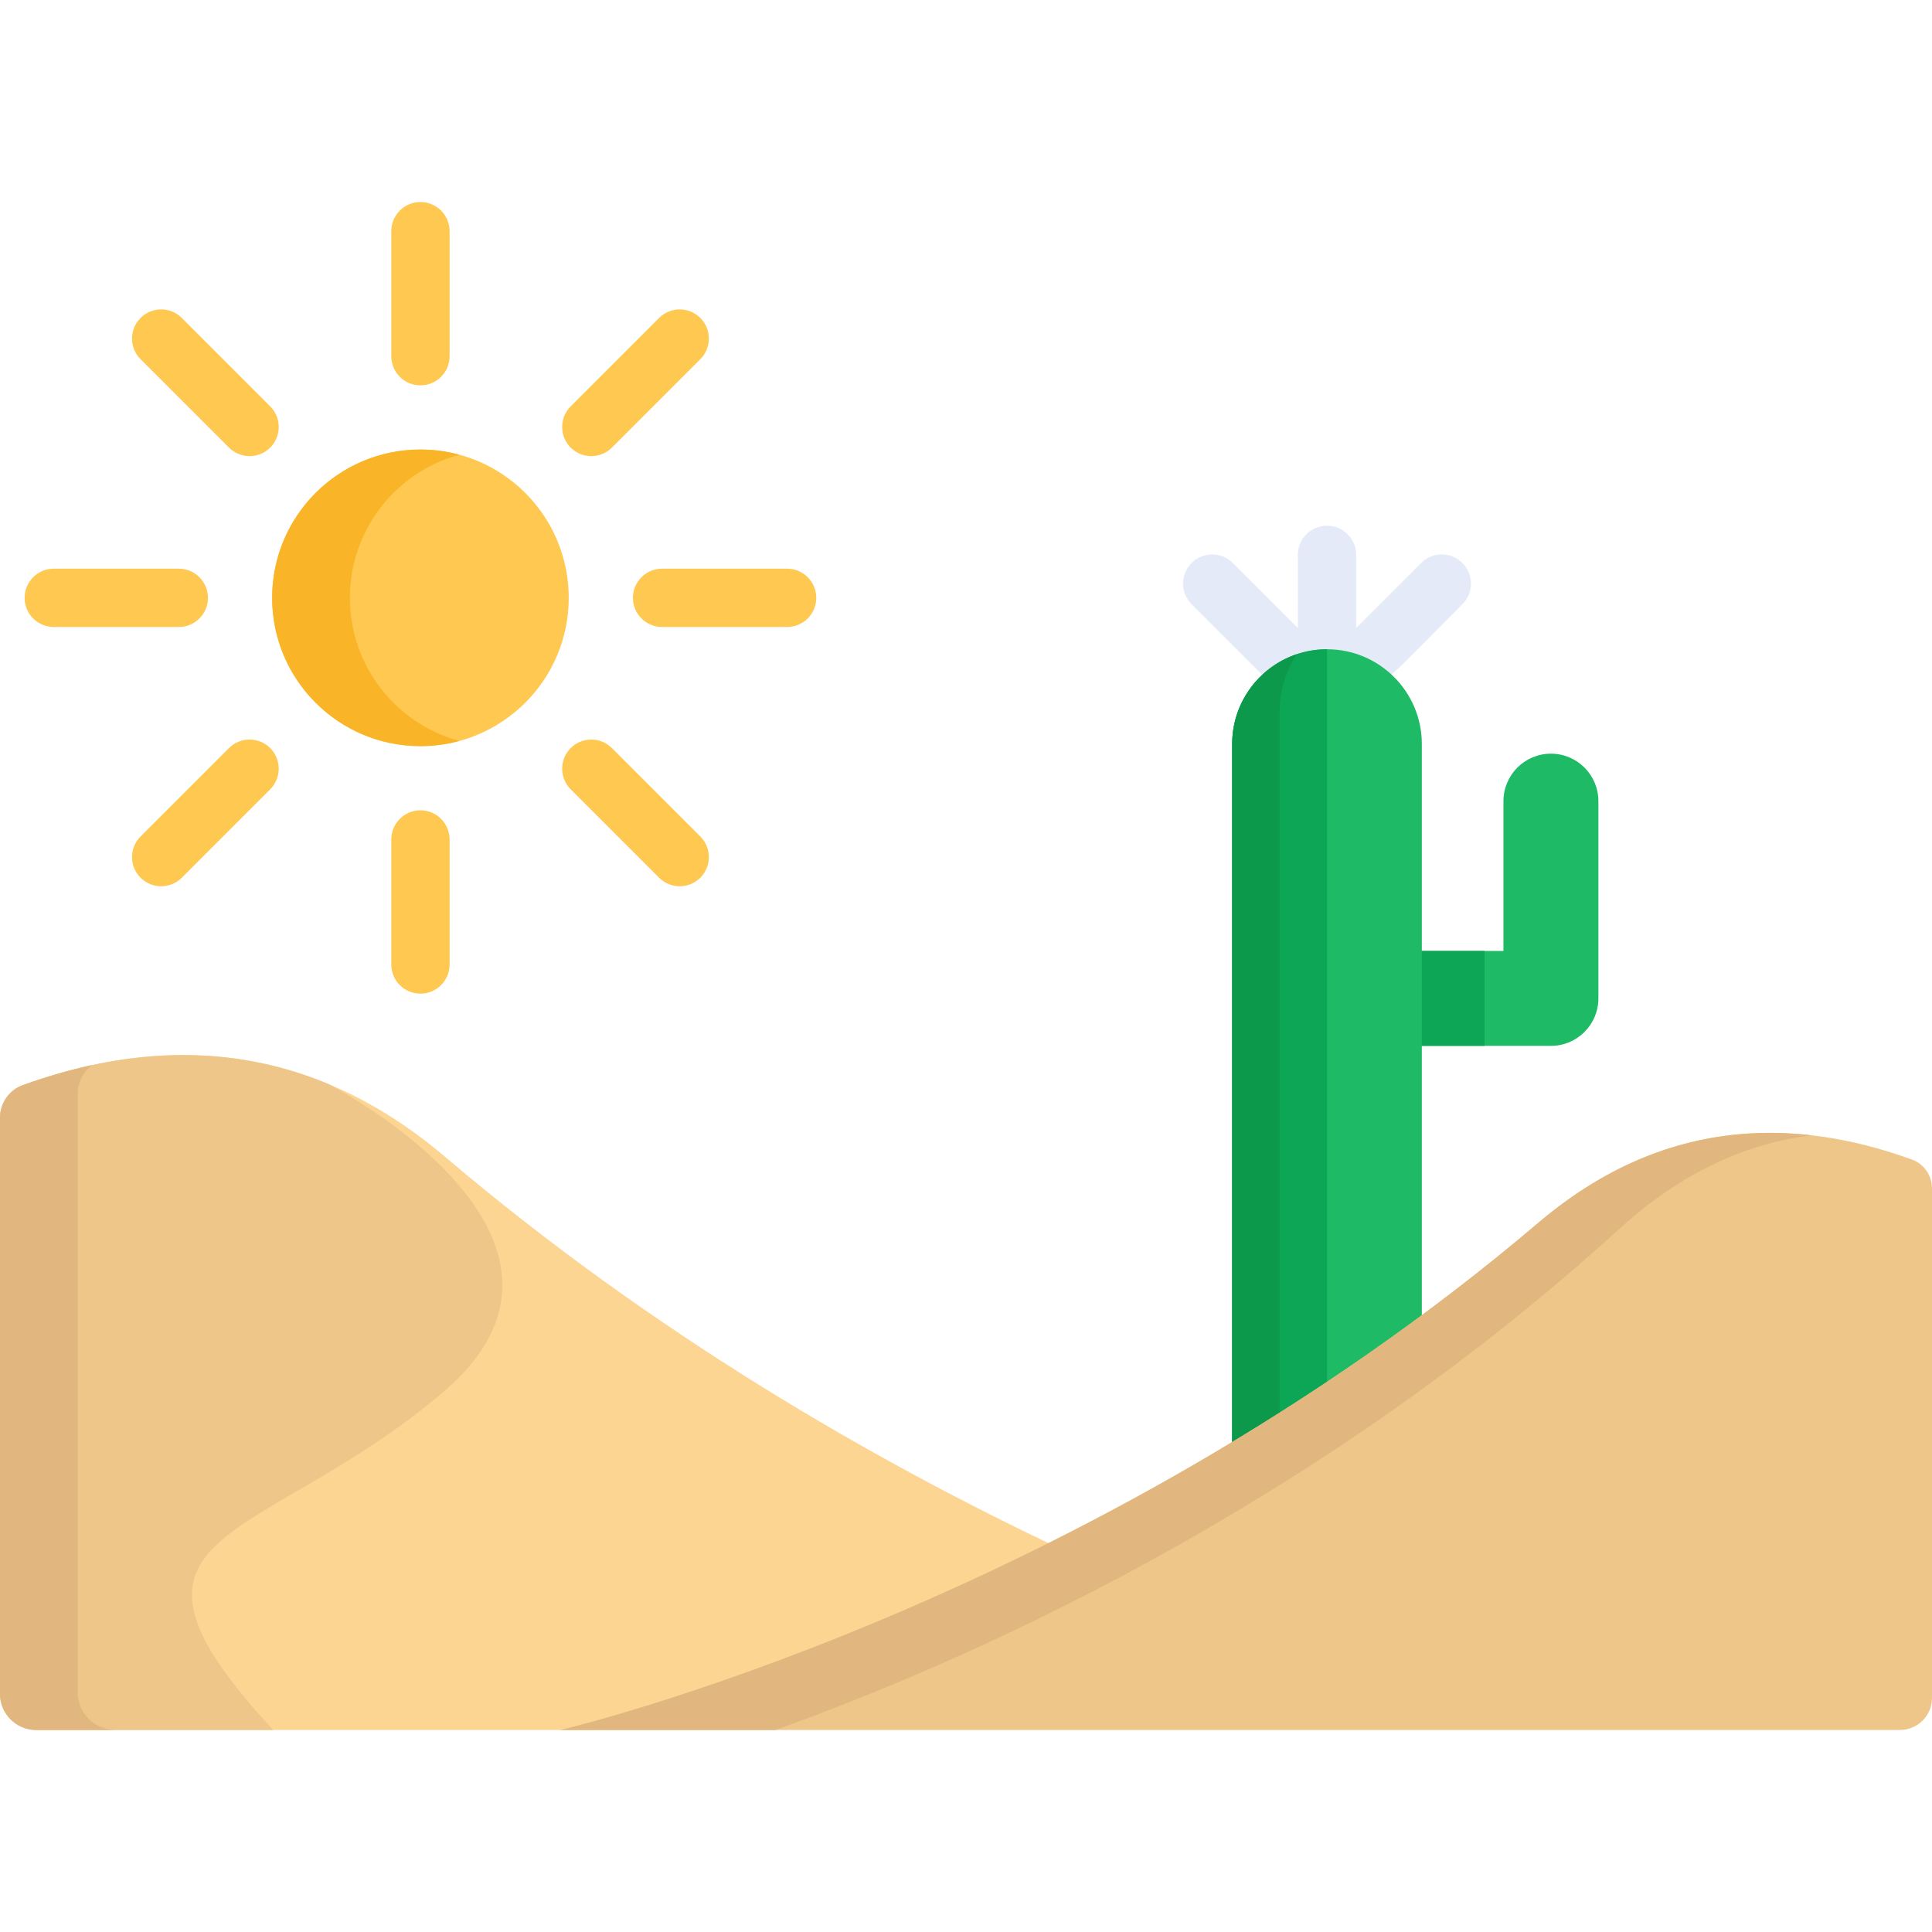<?xml version="1.0" encoding="iso-8859-1"?>
<!-- Generator: Adobe Illustrator 19.0.0, SVG Export Plug-In . SVG Version: 6.00 Build 0)  -->
<svg version="1.1" id="Capa_1" xmlns="http://www.w3.org/2000/svg" xmlns:xlink="http://www.w3.org/1999/xlink" x="0px" y="0px"
	 viewBox="0 0 512.001 512.001" style="enable-background:new 0 0 512.001 512.001;" xml:space="preserve">
<path style="fill:#FCD592;" d="M117.934,306.559C81.853,275.891,43.12,274.157,6.02,287.592C2.391,288.906,0,292.391,0,296.25
	v152.612c0,5.301,4.297,9.599,9.599,9.599h147.613c0,0,54.782-12.841,124.678-47.598
	C231.618,387.158,172.942,353.314,117.934,306.559z"/>
<path style="fill:#EFC689;" d="M87.099,287.305c-26.807-11.193-54.366-9.387-81.079,0.287C2.391,288.906,0,292.391,0,296.25v152.612
	c0,5.301,4.297,9.599,9.599,9.599h62.806c-50.059-54.052-3.613-48.261,44.919-89.43C165.634,328.051,87.813,287.674,87.099,287.305z
	"/>
<path style="fill:#E2B77F;" d="M20.605,448.487V289.915c0-3.048,1.441-5.865,3.785-7.644c-6.155,1.327-12.284,3.117-18.37,5.32
	c-3.629,1.315-6.02,4.8-6.02,8.659v152.612c0,5.301,4.298,9.599,9.599,9.599h20.98C25.07,458.461,20.605,453.996,20.605,448.487z"/>
<circle style="fill:#FFC850;" cx="111.42" cy="158.43" r="39.3"/>
<path style="fill:#F9B428;" d="M92.725,158.434c0-18.14,12.293-33.401,29-37.929c-3.285-0.89-6.736-1.374-10.302-1.374
	c-21.706,0-39.302,17.596-39.302,39.302s17.596,39.302,39.302,39.302c3.566,0,7.018-0.483,10.302-1.374
	C105.017,191.835,92.725,176.574,92.725,158.434z"/>
<g>
	<path style="fill:#FFC850;" d="M111.422,102.124c-4.267,0-7.727-3.459-7.727-7.727V61.266c0-4.267,3.459-7.727,7.727-7.727
		s7.727,3.459,7.727,7.727v33.131C119.149,98.664,115.689,102.124,111.422,102.124z"/>
	<path style="fill:#FFC850;" d="M111.422,263.33c-4.267,0-7.727-3.459-7.727-7.727v-33.131c0-4.267,3.459-7.727,7.727-7.727
		s7.727,3.459,7.727,7.727v33.131C119.149,259.871,115.689,263.33,111.422,263.33z"/>
	<path style="fill:#FFC850;" d="M47.385,166.161H14.253c-4.267,0-7.727-3.459-7.727-7.727c0-4.267,3.459-7.727,7.727-7.727h33.131
		c4.267,0,7.727,3.459,7.727,7.727C55.112,162.702,51.652,166.161,47.385,166.161z"/>
	<path style="fill:#FFC850;" d="M208.591,166.161H175.46c-4.267,0-7.727-3.459-7.727-7.727c0-4.267,3.459-7.727,7.727-7.727h33.131
		c4.267,0,7.727,3.459,7.727,7.727C216.317,162.702,212.858,166.161,208.591,166.161z"/>
	<path style="fill:#FFC850;" d="M60.677,118.617L37.25,95.189c-3.018-3.017-3.018-7.91,0-10.927c3.017-3.017,7.91-3.018,10.927,0
		l23.427,23.428c3.018,3.017,3.018,7.91,0,10.927C68.587,121.634,63.694,121.635,60.677,118.617z"/>
	<path style="fill:#FFC850;" d="M174.667,232.607l-23.428-23.428c-3.018-3.017-3.018-7.91,0-10.927c3.017-3.017,7.91-3.017,10.927,0
		l23.428,23.428c3.018,3.017,3.018,7.91,0,10.927C182.576,235.625,177.684,235.624,174.667,232.607z"/>
	<path style="fill:#FFC850;" d="M37.25,232.607c-3.018-3.017-3.018-7.91,0-10.927l23.427-23.428c3.017-3.017,7.91-3.017,10.927,0
		c3.018,3.017,3.018,7.91,0,10.927l-23.427,23.428C45.159,235.625,40.267,235.624,37.25,232.607z"/>
	<path style="fill:#FFC850;" d="M151.239,118.617c-3.018-3.017-3.018-7.91,0-10.927l23.428-23.428c3.017-3.017,7.91-3.017,10.927,0
		c3.018,3.017,3.018,7.91,0,10.927l-23.428,23.428C159.149,121.635,154.257,121.634,151.239,118.617z"/>
</g>
<path style="fill:#1EBA65;" d="M373.709,252.008h24.724v-39.695c0-6.948,5.632-12.579,12.579-12.579s12.579,5.632,12.579,12.579
	v52.274c0,6.948-5.632,12.579-12.579,12.579h-37.303V252.008z"/>
<path style="fill:#0CA656;" d="M393.413,252.046c0-0.021,0.017-0.037,0.037-0.037h-19.74v25.159h19.74
	c-0.02,0-0.037-0.017-0.037-0.037V252.046z"/>
<path style="fill:#E4EAF8;" d="M387.554,149.192c-3.017-3.018-7.909-3.017-10.927,0l-17.228,17.228v-19.371
	c0-4.267-3.459-7.727-7.727-7.727s-7.727,3.459-7.727,7.727v19.371l-17.228-17.228c-3.017-3.017-7.91-3.017-10.927,0
	c-3.018,3.018-3.018,7.91,0,10.927l18.365,18.365c3.229,3.229,8.582,2.99,11.492-0.633c1.416,1.764,3.587,2.896,6.026,2.896
	c2.438,0,4.609-1.132,6.026-2.896c1.51,1.881,3.726,2.896,6.028,2.896c4.174,0,4.006-0.806,23.829-20.628
	C390.571,157.102,390.571,152.209,387.554,149.192z"/>
<path style="fill:#1EBA65;" d="M376.8,353.503V197.189c0-13.878-11.251-25.129-25.129-25.129l0,0
	c-13.878,0-25.129,11.251-25.129,25.129v189.399C343.095,376.77,359.993,365.775,376.8,353.503z"/>
<path style="fill:#0CA656;" d="M326.542,197.189v189.399c8.308-4.928,16.703-10.153,25.129-15.686V172.06l0,0
	C337.793,172.06,326.542,183.311,326.542,197.189z"/>
<path style="fill:#0D994C;" d="M339.107,188.636c0-5.645,1.69-10.893,4.586-15.275c-9.965,3.336-17.15,12.74-17.15,23.828v189.399
	c4.169-2.473,8.359-5.021,12.565-7.644V188.636H339.107z"/>
<path style="fill:#EFC689;" d="M512,314.946c0-3.415-2.115-6.498-5.326-7.661c-32.824-11.886-67.093-10.352-99.015,16.781
	c-119.711,101.75-259.064,134.395-259.064,134.395h354.913c4.69,0,8.493-3.802,8.493-8.493L512,314.946L512,314.946z"/>
<path style="fill:#E2B77F;" d="M429.032,325.766c16.55-15.069,33.731-22.753,51.014-24.899c-24.395-2.795-49.02,3.338-72.388,23.2
	c-119.711,101.75-259.064,134.395-259.064,134.395h56.898C254.584,440.896,346.475,400.937,429.032,325.766z"/>
<g>
</g>
<g>
</g>
<g>
</g>
<g>
</g>
<g>
</g>
<g>
</g>
<g>
</g>
<g>
</g>
<g>
</g>
<g>
</g>
<g>
</g>
<g>
</g>
<g>
</g>
<g>
</g>
<g>
</g>
</svg>
